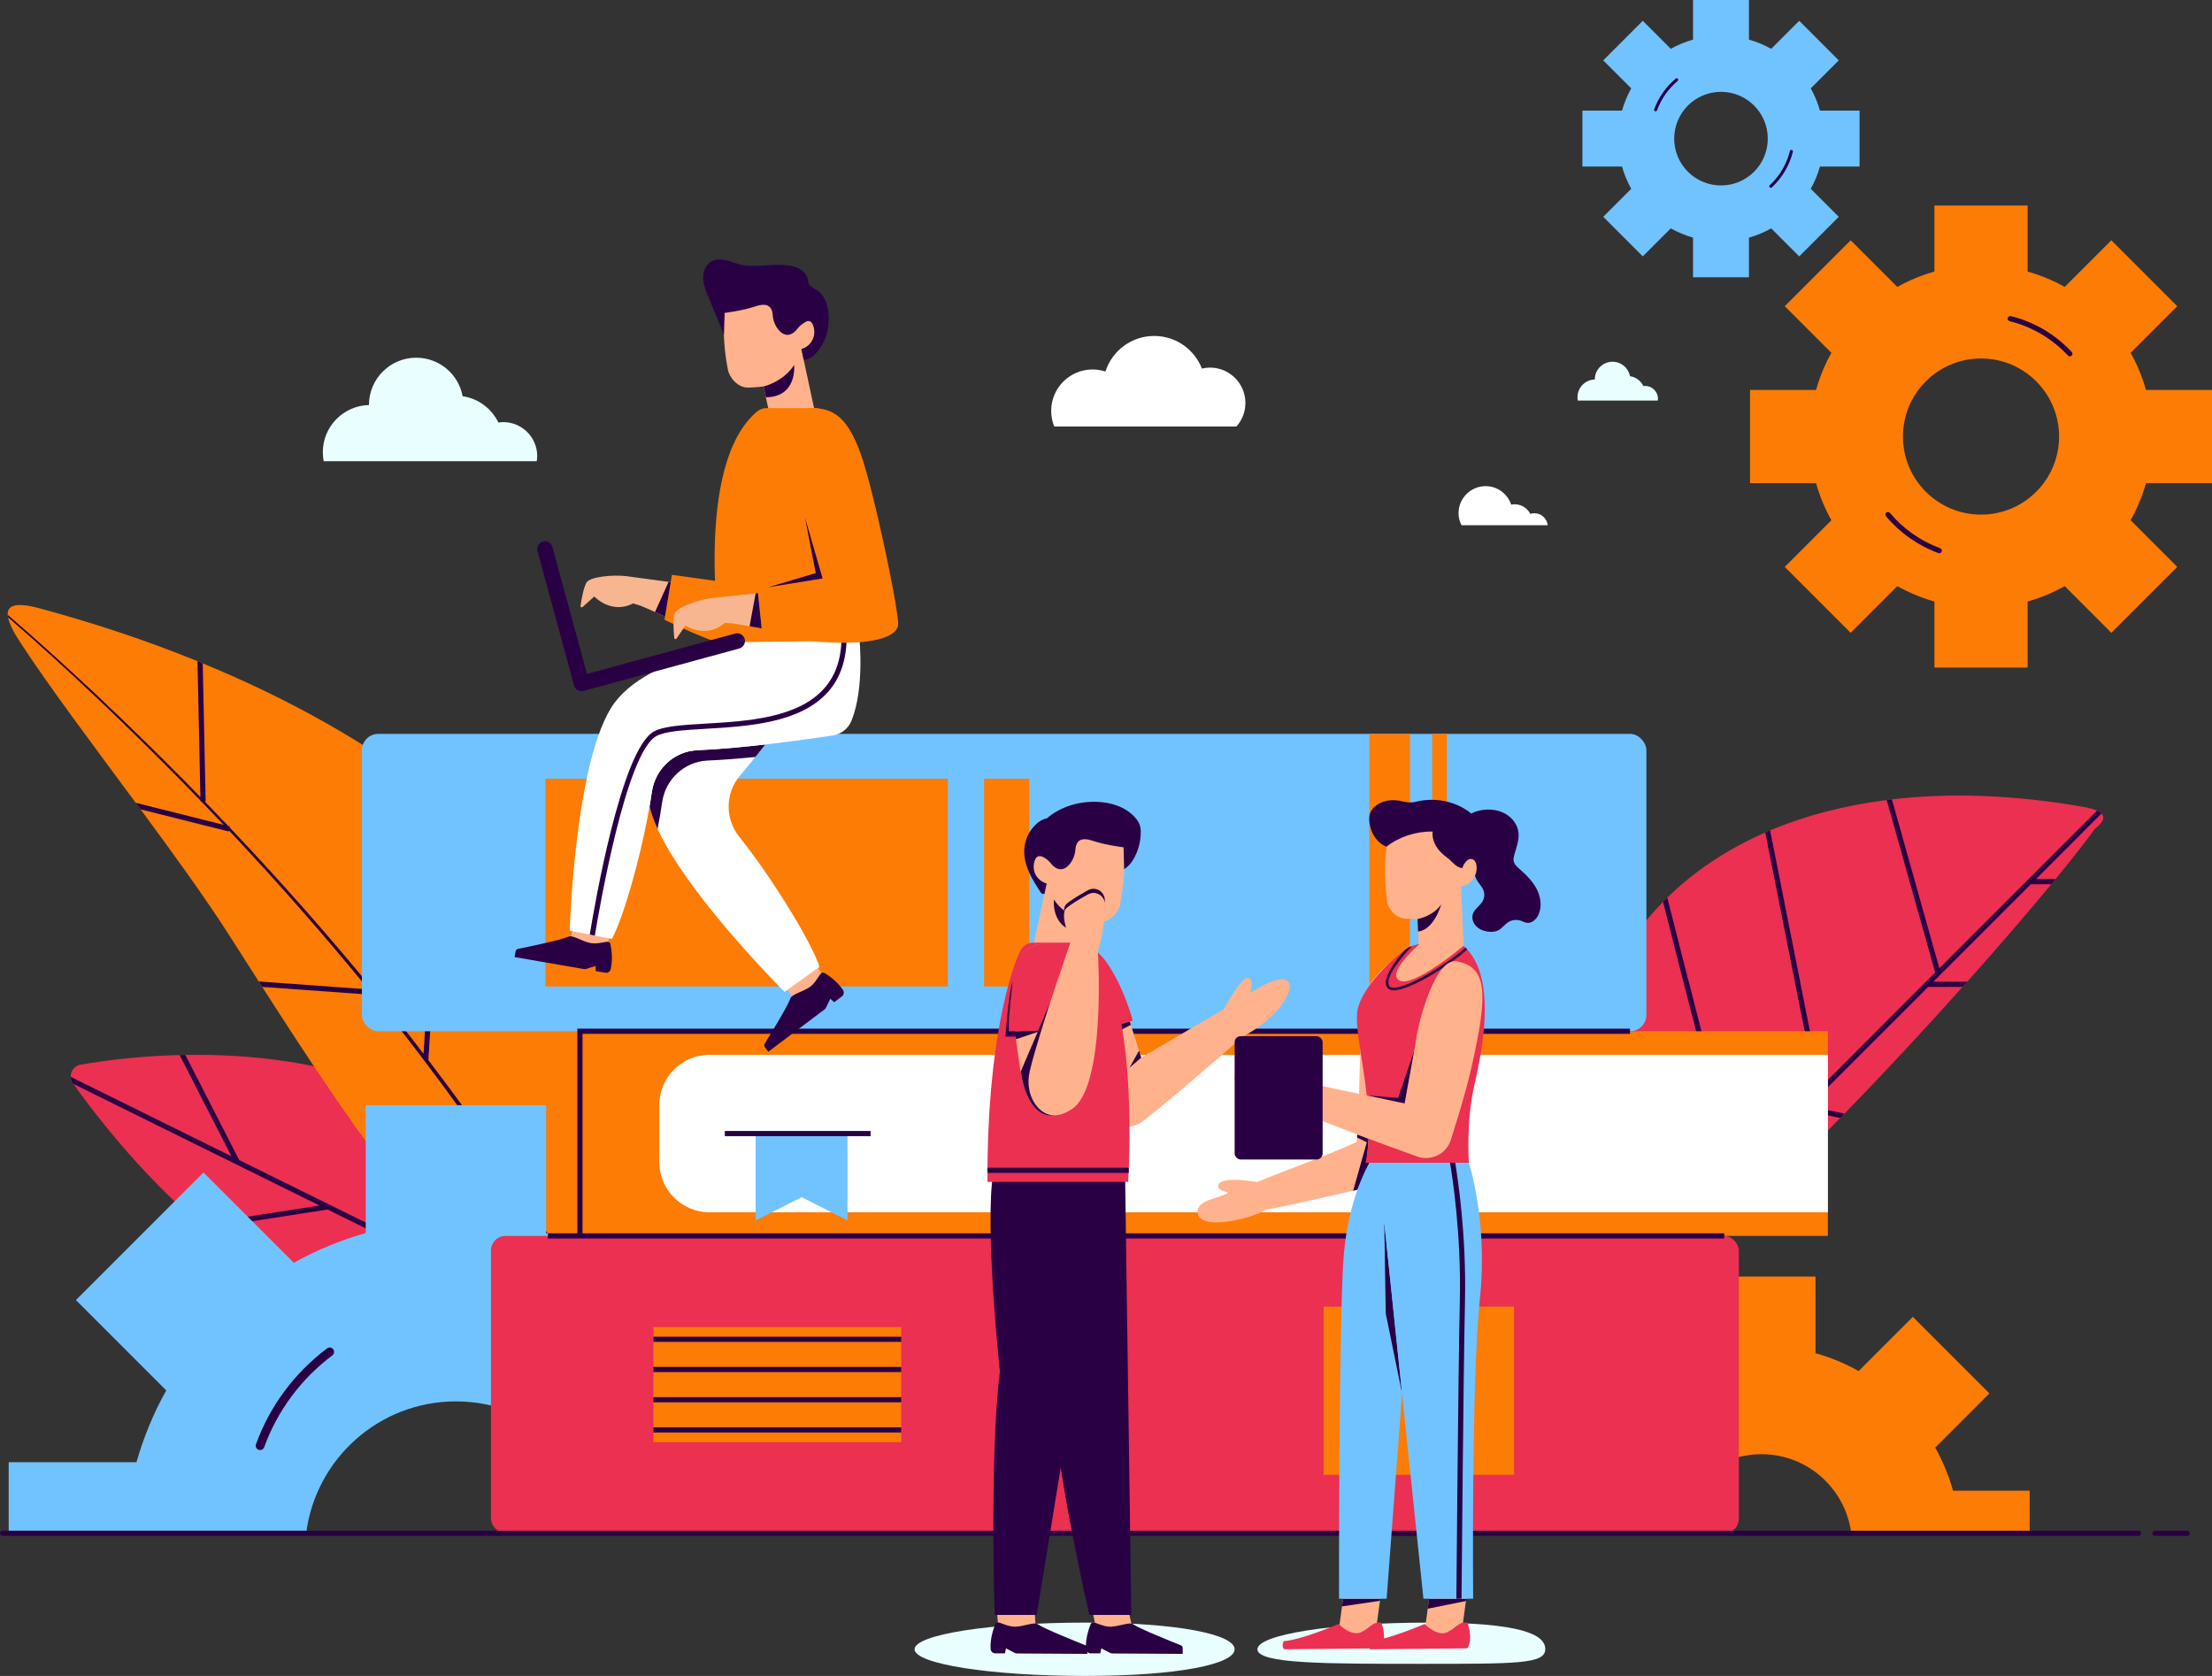 <?xml version="1.0" encoding="UTF-8"?><svg id="Layer_2" xmlns="http://www.w3.org/2000/svg" viewBox="0 0 427.3 323.71"><rect x="0" y="0" width="427.3" height="323.71" fill="#333333" stroke="none"/><defs><style>.cls-1{fill:#f7b690;}.cls-2{fill:#e8feff;}.cls-3{fill:#eb3051;}.cls-4{fill:#fff;}.cls-5{fill:#ffb28c;}.cls-6{fill:#fd7c05;}.cls-7{fill:#71c3ff;}.cls-8{fill:#2a0045;}.cls-9{fill:none;stroke:#2a0045;stroke-miterlimit:10;}</style></defs><g id="OBJECTS"><g><g><path class="cls-3" d="M404.62,160.16c-1.72,2.39-4.31,5.69-7.54,9.63-.27,.33-.54,.66-.83,1-4.45,5.39-10.03,11.88-16.23,18.83-.3,.33-.59,.67-.9,1-7.09,7.92-14.94,16.39-22.81,24.48-.28,.28-.55,.56-.83,.84-5.81,5.94-11.62,11.67-17.14,16.79-.29,.26-.57,.52-.85,.79-11.63,10.71-21.86,18.66-27.9,20.3-.03-.09-.05-.17-.08-.26-.11-.37-.21-.73-.31-1.09-4.54-15.8-5.86-29.79-4.48-41.91,.08-.76,.18-1.52,.29-2.27,2.01-14,7.71-25.4,16.24-34.09,.27-.28,.54-.55,.82-.82,5.33-5.22,11.71-9.42,18.93-12.58,.31-.14,.63-.27,.94-.41,6.83-2.87,14.39-4.83,22.52-5.86,.33-.05,.67-.09,1-.13,11.43-1.34,23.97-.86,37.16,1.48,1.1,.2,1.91,.44,2.47,.7,.38,.18,.66,.36,.85,.56,1.24,1.25-1.12,2.75-1.32,3.02Z"/><path class="cls-8" d="M393.29,169.79h3.79c-.27,.33-.54,.66-.83,1h-3.96l-18.83,18.83h6.56c-.3,.33-.59,.67-.9,1h-6.66l-23.03,23.03,6.88,1.45c-.28,.28-.55,.56-.83,.84l-6.89-1.45-16.4,16.39,6.15,1.85c-.29,.26-.57,.52-.85,.79l-6.1-1.84-21.88,21.88c-.11-.37-.21-.73-.31-1.09l7.23-7.23-11.71-34.68c.08-.76,.18-1.52,.29-2.27l12.21,36.16,17.6-17.61c-2.11-8.07-10.14-38.98-13.57-52.64,.27-.28,.54-.55,.82-.82,2.87,11.42,9.52,37.07,13.57,52.64l15.27-15.26-9.91-49.96c.31-.14,.63-.27,.94-.41l9.82,49.52,22.06-22.07-9.36-33.31c.33-.05,.67-.09,1-.13l9.17,32.63,30.46-30.45c.38,.18,.66,.36,.85,.56l-12.65,12.65Z"/></g><g><g><path class="cls-3" d="M117.97,260.83s-18.61,5.35-43.71-3.31c-.65-.22-1.3-.45-1.96-.7-10.18-3.76-21.36-9.85-32.74-19.52-.34-.28-.67-.57-1.01-.86-8.12-7.04-16.35-15.92-24.38-27.08-.03-.04-.05-.07-.08-.11-.28-.39-.41-.82-.42-1.25-.06-1.08,.67-2.14,1.86-2.35,3.89-.68,10.74-1.66,19.17-1.87,.37-.01,.73-.02,1.1-.02,11.94-.2,26.82,1.19,40.82,7.05,.37,.15,.73,.3,1.09,.46,17.08,7.46,32.7,21.71,39.86,48.05,.12,.43,.23,.85,.34,1.29,.02,.07,.04,.15,.06,.22Z"/><path class="cls-8" d="M117.91,260.61l-15.32-7.57-28.33,4.48c-.65-.22-1.3-.45-1.96-.7l28.74-4.55-37.76-18.65-23.72,3.68c-.34-.28-.67-.57-1.01-.86l23.17-3.59-47.55-23.49s-.05-.07-.08-.11c-.28-.39-.41-.82-.42-1.25l31.03,15.33-10-19.55c.37-.01,.73-.02,1.1-.02l10.41,20.31,35.47,17.52-5.06-30.78c.37,.15,.73,.3,1.09,.46l5.07,30.87,34.79,17.18c.12,.43,.23,.85,.34,1.29Z"/></g><g><path class="cls-6" d="M122.96,270.56c-.12,.48-.26,.96-.4,1.45-.01,.06-.03,.13-.05,.19-15.86-9.79-29.27-23.06-41.24-37.83-.38-.46-.75-.92-1.12-1.39-10.72-13.42-20.31-28.02-29.5-42.36-.22-.35-.45-.7-.67-1.05-1.91-2.98-3.8-5.95-5.68-8.89-4.67-7.3-10.82-15.79-17.14-24.35-.31-.42-.63-.85-.94-1.27-8.22-11.12-16.61-22.26-22.28-30.94-1.31-2-2.17-3.67-2.39-4.9-.04-.16-.06-.31-.06-.46-.11-1.88,1.63-2.48,6.12-1.27,10.39,2.8,20.65,6.19,30.54,10.22,.34,.14,.67,.27,1.01,.42,16.71,6.88,32.34,15.56,45.66,26.15,.32,.25,.64,.51,.96,.77,22.95,18.54,38.88,42.8,41.49,73.33,.08,.82,.14,1.64,.19,2.46,.76,12.24-.61,25.47-4.5,39.72Z"/><path class="cls-8" d="M117.75,259.58c1.81,3.62,3.56,7.28,5.21,10.98-.12,.48-.26,.96-.4,1.45-1.78-4.05-3.66-8.06-5.63-12.02-3.06-5.97-6.29-11.86-9.69-17.65l-25.97-7.97c-.38-.46-.75-.92-1.12-1.39l26.33,8.07c-.97-1.64-1.96-3.29-2.96-4.92-4.84-7.73-9.9-15.34-15.24-22.74-2.14-2.96-4.32-5.88-6.52-8.79-3.18-4.2-6.41-8.35-9.74-12.44l-21.37-1.54c-.22-.35-.45-.7-.67-1.05l21.19,1.53c-8.61-10.55-17.6-20.78-26.94-30.69l-.05,.19-17.02-4.27c-.31-.42-.63-.85-.94-1.27l16.98,4.26c-1.43-1.51-2.87-3.01-4.31-4.51h-.16v-.17c-1.23-1.26-2.45-2.53-3.69-3.79-10.78-10.94-21.89-21.57-33.49-31.63-.04-.16-.06-.31-.06-.46,11.73,10.1,22.97,20.78,33.87,31.77,1.13,1.14,2.24,2.28,3.35,3.42-.07-3.62-.37-17.5-.56-26.24,.34,.14,.67,.27,1.01,.42,.21,10.08,.56,26.42,.57,26.66h-.19c1.53,1.58,3.05,3.16,4.56,4.75l.33,.09-.06,.2c9.6,10.11,18.84,20.56,27.68,31.33h.04v.05s.01,.02,.02,.03c3.31,4.04,6.54,8.15,9.71,12.3l3-49.26c.32,.25,.64,.51,.96,.77l-3.02,49.61h-.09c2.09,2.75,4.16,5.51,6.2,8.3,5.37,7.4,10.47,15,15.35,22.74,4.47,7.22,8.66,14.6,12.6,22.12l10.45-29.44c.08,.82,.14,1.64,.19,2.46l-10.01,28.19c.1,.18,.2,.37,.3,.55Z"/></g></g></g><g><g><g><path class="cls-7" d="M1.68,282.43v13.73H59.14c1.83-14.37,14.07-25.48,28.93-25.48s27.1,11.11,28.93,25.48h57.46v-13.73h-24.68c-1.39-4.88-3.32-9.54-5.75-13.87l17.45-17.45-24.65-24.65-17.45,17.45c-4.33-2.43-9-4.36-13.89-5.75v-24.68h-34.84v24.68c-4.89,1.39-9.55,3.32-13.89,5.75l-17.45-17.45-24.65,24.65,17.45,17.45c-2.43,4.33-4.36,9-5.75,13.87H1.68Z"/><path class="cls-8" d="M64.53,261.21c-.02,.22-.14,.44-.33,.59-6.05,4.54-10.6,10.67-13.17,17.73-.16,.44-.64,.66-1.08,.5-.44-.16-.66-.64-.5-1.08,2.68-7.37,7.43-13.77,13.74-18.51,.37-.28,.9-.2,1.18,.17,.13,.18,.19,.39,.16,.6Z"/></g><path class="cls-6" d="M288.44,287.93v8.23h34.47c1.1-8.62,8.44-15.28,17.35-15.28s16.26,6.66,17.35,15.28h34.47v-8.23h-14.8c-.83-2.93-1.99-5.72-3.45-8.32l10.47-10.47-14.79-14.79-10.47,10.47c-2.6-1.46-5.4-2.62-8.33-3.45v-14.8h-20.9v14.8c-2.93,.83-5.73,1.99-8.33,3.45l-10.47-10.47-14.79,14.79,10.47,10.47c-1.46,2.6-2.62,5.4-3.45,8.32h-14.8Z"/></g><g><g><path class="cls-6" d="M427.3,93.32v-18h-12.75c-.72-2.52-1.71-4.93-2.97-7.17l9.01-9.01-12.73-12.73-9.01,9.01c-2.24-1.26-4.65-2.25-7.17-2.97v-12.75h-18v12.75c-2.53,.72-4.93,1.71-7.17,2.97l-9.01-9.01-12.73,12.73,9.01,9.01c-1.26,2.24-2.25,4.65-2.97,7.17h-12.75v18h12.75c.72,2.53,1.71,4.93,2.97,7.17l-9.01,9.01,12.73,12.73,9.01-9.02c2.24,1.26,4.65,2.26,7.17,2.98v12.75h18v-12.75c2.53-.72,4.93-1.72,7.17-2.98l9.01,9.02,12.73-12.73-9.01-9.01c1.26-2.25,2.25-4.65,2.97-7.17h12.75Zm-44.62,6.08c-8.32,0-15.08-6.75-15.08-15.08s6.75-15.08,15.08-15.08,15.08,6.75,15.08,15.08-6.75,15.08-15.08,15.08Z"/><g><path class="cls-8" d="M374.63,106.86c-.06,0-.12,0-.17-.03-3.92-1.43-7.43-3.89-10.13-7.11-.18-.21-.15-.53,.06-.7,.21-.18,.53-.15,.7,.06,2.59,3.08,5.95,5.44,9.71,6.81,.26,.09,.39,.38,.3,.64-.07,.2-.27,.33-.47,.33Z"/><path class="cls-8" d="M399.85,68.84c-.13,0-.27-.05-.37-.16-3.05-3.28-6.95-5.57-11.27-6.64-.27-.07-.43-.34-.37-.61,.07-.27,.33-.43,.61-.37,4.51,1.12,8.58,3.51,11.76,6.93,.19,.2,.18,.52-.03,.71-.1,.09-.22,.13-.34,.13Z"/></g></g><g><path class="cls-7" d="M359.22,32.17v-10.8h-7.65c-.43-1.51-1.03-2.96-1.78-4.3l5.41-5.41-7.64-7.64-5.41,5.41c-1.34-.75-2.79-1.35-4.3-1.78V0h-10.8V7.65c-1.52,.43-2.96,1.03-4.3,1.78l-5.41-5.41-7.64,7.64,5.41,5.41c-.75,1.34-1.35,2.79-1.78,4.3h-7.65v10.8h7.65c.43,1.52,1.03,2.96,1.78,4.3l-5.41,5.41,7.64,7.64,5.41-5.41c1.34,.75,2.79,1.36,4.3,1.79v7.65h10.8v-7.65c1.52-.43,2.96-1.03,4.3-1.79l5.41,5.41,7.64-7.64-5.41-5.41c.75-1.35,1.35-2.79,1.78-4.3h7.65Zm-26.77,3.65c-4.99,0-9.04-4.05-9.04-9.04s4.05-9.04,9.04-9.04,9.04,4.05,9.04,9.04-4.05,9.04-9.04,9.04Z"/><g><path class="cls-8" d="M319.53,21.21s0-.07,.02-.1c.84-2.3,2.28-4.35,4.16-5.93,.12-.1,.31-.09,.41,.04,.1,.12,.09,.31-.04,.41-1.8,1.52-3.18,3.48-3.99,5.68-.06,.15-.22,.23-.38,.17-.12-.04-.19-.16-.19-.27Z"/><path class="cls-8" d="M341.79,35.98c0-.08,.03-.16,.09-.21,1.92-1.79,3.26-4.07,3.89-6.6,.04-.16,.2-.25,.35-.21,.16,.04,.25,.2,.21,.35-.65,2.64-2.06,5.02-4.06,6.89-.12,.11-.3,.1-.41-.01-.05-.06-.08-.13-.08-.2Z"/></g></g></g></g><g><path class="cls-4" d="M238.86,82.37c1.07-1.21,1.72-2.79,1.72-4.53,0-3.78-3.06-6.84-6.84-6.84-.54,0-1.06,.07-1.56,.19-1.44-3.69-5.02-6.3-9.22-6.3-4.41,0-8.14,2.88-9.42,6.87-.78-.25-1.61-.4-2.48-.4-4.42,0-8,3.58-8,8,0,1.07,.21,2.09,.59,3.02h35.21Z"/><path class="cls-4" d="M298.98,101.45c-.15-1.3-1.24-2.32-2.59-2.32-.27,0-.52,.05-.76,.13-.59-1.1-1.73-1.86-3.06-1.86-.22,0-.44,.03-.65,.07-.7-2.07-2.63-3.57-4.94-3.57-2.89,0-5.23,2.34-5.23,5.23,0,.84,.22,1.62,.57,2.32h16.66Z"/><path class="cls-2" d="M103.68,89.09c.05-.32,.1-.64,.1-.98,0-3.64-2.95-6.58-6.58-6.58-.31,0-.61,.05-.92,.09-1.29-2.69-3.85-4.64-6.91-5.09-.79-4.24-4.5-7.44-8.97-7.44-5.04,0-9.13,4.09-9.13,9.13,0,0,0,0,0,.01-4.94,.12-8.91,4.15-8.91,9.12,0,.59,.06,1.17,.17,1.73h41.15Z"/><path class="cls-2" d="M320.23,77.38c.02-.12,.04-.24,.04-.37,0-1.36-1.11-2.47-2.47-2.47-.12,0-.23,.02-.34,.03-.48-1.01-1.45-1.74-2.59-1.91-.3-1.59-1.69-2.79-3.37-2.79-1.89,0-3.43,1.53-3.43,3.43,0,0,0,0,0,0-1.85,.04-3.34,1.56-3.34,3.42,0,.22,.02,.44,.06,.65h15.45Z"/></g><g><g><rect class="cls-7" x="69.91" y="141.75" width="248.13" height="57.44" rx="3.16" ry="3.16"/><g><rect class="cls-6" x="105.35" y="150.4" width="77.75" height="40.14"/><rect class="cls-6" x="190.1" y="150.4" width="8.75" height="40.14"/><rect class="cls-6" x="264.52" y="141.75" width="7.84" height="57.44"/><rect class="cls-6" x="276.67" y="141.75" width="2.84" height="57.44"/></g></g><g><g><rect class="cls-6" x="112.03" y="199.19" width="241.06" height="39.53"/><path class="cls-4" d="M137.08,203.74h216.02v30.42H137.08c-5.37,0-9.73-4.36-9.73-9.73v-10.97c0-5.37,4.36-9.73,9.73-9.73Z"/><polygon class="cls-7" points="163.72 235.74 154.85 231.24 145.97 235.74 145.97 218.95 163.72 218.95 163.72 235.74"/></g><g><polyline class="cls-9" points="112.03 238.72 112.03 199.19 314.87 199.19"/><line class="cls-9" x1="140.02" y1="218.95" x2="168.18" y2="218.95"/></g></g><g><g><rect class="cls-3" x="94.84" y="238.72" width="241.06" height="57.44" rx="2.83" ry="2.83"/><rect class="cls-6" x="126.22" y="256.32" width="47.87" height="22.23"/><g><rect class="cls-6" x="255.68" y="252.37" width="9.29" height="32.5"/><rect class="cls-6" x="269.43" y="252.37" width="9.29" height="32.5"/><rect class="cls-6" x="283.18" y="252.37" width="9.29" height="32.5"/></g></g><g><line class="cls-9" x1="105.85" y1="238.72" x2="333.08" y2="238.72"/><g><line class="cls-9" x1="126.22" y1="258.69" x2="174.1" y2="258.69"/><line class="cls-9" x1="126.22" y1="264.52" x2="174.1" y2="264.52"/><line class="cls-9" x1="126.22" y1="270.36" x2="174.1" y2="270.36"/><line class="cls-9" x1="126.22" y1="276.19" x2="174.1" y2="276.19"/></g></g></g></g><g><path class="cls-8" d="M413.12,296.66H.5c-.28,0-.5-.22-.5-.5s.22-.5,.5-.5H413.12c.28,0,.5,.22,.5,.5s-.22,.5-.5,.5Z"/><path class="cls-8" d="M422.5,296.66h-6.25c-.28,0-.5-.22-.5-.5s.22-.5,.5-.5h6.25c.28,0,.5,.22,.5,.5s-.22,.5-.5,.5Z"/></g><g><path class="cls-2" d="M238.5,318.56c0,2.85-10.77,5.15-28.93,5.15s-32.9-2.31-32.9-5.15,14.73-5.15,32.9-5.15,28.93,2.31,28.93,5.15Z"/><g><g><g><g><polygon class="cls-5" points="219.09 316.18 212.07 316.04 210.34 307.94 217.37 308.08 219.09 316.18"/><path class="cls-8" d="M210.71,313.67c-.29,.69-1.04,2.68-.94,4.79,.02,.48,.42,.88,.91,.89h1.87s.2-.97,.2-.97l1.66,.87c.15,.08,.32,.12,.49,.12l13.56,.08v-1.13c0-.23-.13-.44-.35-.53-1.59-.63-7.97-3.19-9.18-4.04-.77-.54-2.64,.41-4.39,.45-1.47,.03-2.85-.88-3.43-.82-.18,.02-.33,.13-.39,.29Z"/></g><g><path class="cls-8" d="M217.33,226.34l1.21,85.59h-8.11s-6.39-27.53-7.28-43.98c0,0-8.32-30.86-8.45-41.57l22.65-.03Z"/><polygon class="cls-8" points="204.91 283.44 214.23 226.37 206.74 294.12 204.91 283.44"/></g></g><g><g><polygon class="cls-5" points="200.16 316.18 192.98 316.04 192.32 307.94 199.7 308.08 200.16 316.18"/><path class="cls-8" d="M192.29,313.67c-.29,.69-1.04,2.68-.94,4.79,.02,.48,.42,.88,.91,.89h1.87s.2-.97,.2-.97l1.66,.87c.15,.08,.32,.12,.49,.12l13.56,.08v-1.13c0-.23-.13-.44-.35-.53-1.59-.63-7.97-3.19-9.18-4.04-.77-.54-2.64,.41-4.39,.45-1.47,.03-2.85-.88-3.43-.82-.18,.02-.33,.13-.39,.29Z"/></g><g><path class="cls-8" d="M214.23,226.37l-13.97,85.56h-8.11s-1.01-30.7,1-47.06c0,0-3.01-27.93-1.26-38.5h22.34Z"/><g><path class="cls-8" d="M196.62,236.3s-.03,0-.05,0c-.19-.02-.35-.14-.42-.32l-3.25-8.62c-.06-.15-.04-.33,.06-.46,.09-.14,.25-.22,.41-.22h8.69c.18,0,.35,.1,.44,.26,.09,.16,.08,.35-.02,.51l-5.44,8.62c-.09,.15-.25,.23-.42,.23Zm-2.53-8.62l2.64,7.01,4.42-7.01h-7.06Z"/><path class="cls-8" d="M200.16,264.23s.01,.07,0,.11l-4.83,47.59h-1l4.83-47.64-3.03-28.43c-.03-.27,.17-.52,.44-.55,.28-.03,.52,.17,.55,.44l3.04,28.48Z"/></g></g></g></g><g><path class="cls-5" d="M214.92,158.14c-3.18-2.78-9.45-1.59-11.81,1.12-1.01,1.16-.47,5.29-.63,6.88-.64-.28-1.79-1.71-2.52-.42-.99,1.76,.13,4.48,2.23,4.94l-2.79,12.99,8.47,1.82,1.63-7.59c1,.14,1.99,.18,2.87,.22,2.26,.09,3.75-2.16,4-3.39,.91-4.48,1.72-13.79-1.46-16.57Z"/><path class="cls-8" d="M217.16,167.88l-.12-4.22s-3.47-.42-5.81-1.22c-2.35-.8-3.38-.2-3.51,1.82-.13,2.03-2.44,5.64-4.95,2.23,0,0-2.21-2.35-2.89-.27-.78,2.39,.88,4.07,2.31,4.43l-.43,2.02c-.2,0-.54-.02-.65-.19-.85-1.31-1.71-2.62-2.34-4.05-.63-1.43-1.02-2.99-.9-4.55,.14-1.81,1.01-3.55,2.36-4.76,.56-.5,1.23-.93,1.98-1.04,2.64-2.26,6.11-3.3,9.58-3.21,2.72,.07,5.53,.93,7.38,2.92,.43,.46,.8,.98,1,1.57,.17,.5,.2,1.03,.19,1.56-.02,1.76-.52,3.52-1.41,5.04-.43,.74-1.03,1.47-1.77,1.9Z"/><path class="cls-8" d="M209.49,177.88s-3.68-.8-5.9-4.12c0,0-.66,6.15,5.45,6.22l.45-2.1Z"/></g><g><g><path class="cls-5" d="M248.82,189.6c-1.44-1.75-7.31,2.19-7.31,2.19,0,0,.87-2.26-.32-2.9-1.19-.64-4.81,6.05-4.81,6.05,0,0-7.4,4.35-15.92,9.33-1.36-4.23-2.36-7.37-2.6-8.3-1.01-3.84-5.08-13.85-9.47-12.36-6.53,2.21-7.01,5.92-1.84,19.83,.81,2.15,1.83,4.6,3.02,7.2,.49,1.09,1.01,2.21,1.55,3.34,1.81,3.83,6.74,4.98,10.04,2.31,.86-.69,1.71-1.38,2.55-2.07,8.82-7.25,16.41-14.04,16.41-14.04,6.35-3.24,10.16-8.85,8.71-10.59Z"/><path class="cls-3" d="M204.8,201.29s-2-7.1-1.97-12.35c.02-3.31,2.62-6.16,5.93-6.12,1.51,.02,3.15,.61,4.56,2.46,3.75,4.94,5.5,11.86,5.5,11.86l-14.02,4.15Z"/><polygon class="cls-8" points="205.71 201.02 206.73 203.93 218.45 197.96 218.25 197.31 205.71 201.02"/><polygon class="cls-8" points="220.46 204.28 218.19 206.24 220.03 202.94 220.46 204.28"/></g><g><path class="cls-3" d="M190.75,228.28h27.17s2.43-34.66-7.11-45.51c-.49-.56-1.3-.74-2.04-.69h-9.34c-.97,.06-1.83,.62-2.27,1.48-1.9,3.72-6.53,18.02-6.41,44.71Z"/><rect class="cls-8" x="190.75" y="225.55" width="27.29" height="1"/></g><g><g><path class="cls-5" d="M205.99,213.53c-.6,.88-1.33,1.52-2.23,1.82,0,0-4.98,1.59-6.6-8.38-.01-.04-.02-.07-.02-.11-1.63-10.08-2.62-20.92,1.86-23.76,4.46-2.82,8.74,2.37,9.28,8.49,.45,5.16,1.01,17.14-2.29,21.94Z"/><path class="cls-3" d="M194.87,199.19s-.06-7.38,1.36-12.43c.9-3.18,4.15-5.25,7.33-4.34,1.45,.41,2.88,1.42,3.75,3.58,2.31,5.75,2.18,12.89,2.18,12.89l-14.62,.31Z"/><path class="cls-8" d="M205.62,196.61l-2.75-2.98-2.33,5.45-4.44,.12h-1.22c-.17-2.41,.73-9.54,.73-9.54-.71,1.64-1.39,10.55-1.39,10.55h2l.06,.52,4.18-1.42-3.29,7.68c1.63,9.97,6.6,8.38,6.6,8.38,.89-.31,1.63-.94,2.23-1.82l-.37-16.92Z"/></g><g><path class="cls-8" d="M213.41,173.76c0,.27,0,.55,0,.83-.07-1.61-1.8-2.59-3.22-1.81-1.64,.9-3.56,2.04-4.26,2.75-.18,.18-.31,.45-.35,.78-.01,0-.02-.01-.04-.01-.05-.68,.06-1.27,.39-1.61,.7-.7,2.62-1.85,4.26-2.75,1.42-.78,3.14,.2,3.22,1.82Z"/><path class="cls-5" d="M198.91,206.93c-.56,2.37-.1,4.97,1.39,6.75,1.37,1.64,3.56,2.72,6.85,.48,6.58-4.48,4.93-30.38,4.93-30.38,0,0,1.5-4.94,1.33-9.19-.07-1.62-1.8-2.6-3.21-1.82-1.64,.91-3.56,2.05-4.26,2.75-1.3,1.31,.92,6.31,.92,6.31,0,0-6.08,17.26-7.95,25.1Z"/></g></g></g></g></g><g><path class="cls-2" d="M298.5,318.56c0,2.85-5.65,2.81-23.82,2.81s-31.78,.04-31.78-2.81,14.73-5.15,32.9-5.15,22.71,2.31,22.71,5.15Z"/><g><g><path class="cls-5" d="M268.27,188c-5.41,.26-5.21,9.47-5.49,15.04-.13,2.45-.31,13.76-.71,17.54-6.42,2.91-12.8,5.09-19.28,7.75-1.61-.33-6.43-.94-7.3,.3-.87,1.23,1.39,1.45,1.69,1.75-1.14,1.06-6.75,1.32-5.69,4.32,1.05,3,10.77,.53,12.95-1.01,6.03-1.17,11.17-2.37,17.3-3.78,1.27-.29,4.18-1.03,5.84-1.42,1.66-.39,3.11-2.08,3.46-3.56,.54-2.28,1.13-5.94,1.51-7.69,.64-2.99,1.4-9.44,1.56-11.05,.67-6.56,2.2-18.59-5.84-18.2Z"/><path class="cls-8" d="M262.19,219.12l2.18,.82s-.25,4.07-.54,4.65h.71s-2.31,5.21-2.31,5.21l-.84,.2,2.64-9.37-1.88-.92,.04-.58Z"/></g><g><g><rect class="cls-5" x="273.85" y="171.15" width="8.66" height="13.26" transform="translate(563.59 343.71) rotate(177.59)"/><path class="cls-5" d="M281.89,183.25s6.21,1.11,3.1,21.68c-1.39,9.19-3.04,19.66-3.04,19.66h-17.41s1.52-11.2-.98-19.61c-2.49-8.42-.77-14.23,4.25-18.47,3.85-3.25,6-4.13,7.17-4.39,1.18-.25,6.89,1.13,6.89,1.13Z"/><path class="cls-3" d="M284.81,209.59c-1.63,6.96-1.07,15-1.07,15h-19.91c.11-.51,.19-1.04,.26-1.56,1.42-10.14-2.33-21.96-1.95-27.17,.16-2.28,1.7-4.77,3.53-6.95,2.04-2.43,4.43-4.48,5.73-5.43,.36-.26,.64-.44,.8-.51,.2-.09,.38-.16,.55-.23,.81-.31,1.33-.38,1.43-.38-.32,.28-6.49,5.72-3.81,7.05,2.75,1.37,12.35-6.72,12.35-6.72,.13,.11,.25,.22,.37,.35,.12,.11,.24,.23,.34,.35,5.6,6.08,2.93,19.51,1.38,26.2Z"/><path class="cls-8" d="M283.43,183.39c-3.74,3.35-11.15,7.88-14.19,7.88-.15,0-.29-.01-.42-.03-.47-.08-.8-.31-.96-.68-.77-1.71,1.6-4.89,3.54-7.08,.36-.26,.64-.44,.8-.51,.2-.09,.38-.16,.55-.23-2.16,2.28-5.18,5.98-4.44,7.61,.1,.21,.29,.34,.6,.4,2.52,.43,10.38-4.35,14.18-7.71,.12,.11,.24,.23,.34,.35Z"/></g><g><polygon class="cls-8" points="264.03 211.6 271.35 213.15 273.22 202.88 270.08 212.05 264.03 211.6"/><path class="cls-5" d="M281.38,185.68c-4.02-.73-7.28,11.18-7.82,15.07-.17,1.21-1.06,6.17-2.22,12.39-10.23-2.16-19.54-4.13-19.54-4.13,0,0-5.64-4.74-6.51-3.88-.85,.84,.72,2.55,.72,2.55,0,0-6.74-1.81-7.46,.05-.73,1.85,4.71,5.62,11.64,6.71,0,0,9.07,3.68,19.49,7.47,1.35,.5,2.73,.99,4.11,1.48,2.67,.95,5.6-.5,6.47-3.2,.53-1.65,1.03-3.28,1.51-4.86,1.01-3.36,1.88-6.52,2.49-9.21,3.23-14.28,3.09-19.36-2.88-20.44Z"/><g><rect class="cls-8" x="238.5" y="200.14" width="17" height="23.82" rx="1.16" ry="1.16"/><g><line class="cls-9" x1="243.85" y1="213.94" x2="249.89" y2="207.9"/><line class="cls-9" x1="242.55" y1="218.39" x2="251.46" y2="209.47"/></g></g></g></g><g><path class="cls-8" d="M286.13,156.49c1.54-.26,3.18-.11,4.56,.63,1.38,.74,2.45,2.11,2.64,3.66,.18,1.45-.4,2.88-.8,4.29-.11,.41-.21,.83-.13,1.25,.13,.64,.66,1.11,1.15,1.54,1.28,1.13,2.53,2.36,3.31,3.88,.78,1.52,1.05,3.39,.33,4.95-.41,.9-1.3,1.71-2.27,1.55-.39-.06-.74-.27-1.12-.4-.82-.28-1.76-.17-2.48,.3-.67,.44-1.15,1.15-1.85,1.53-.61,.33-1.34,.37-2.03,.28-.86-.12-1.71-.45-2.31-1.08-.6-.63-.89-1.58-.59-2.39,.35-.97,1.38-1.53,1.88-2.43,.35-.64,.4-1.43,.14-2.11-.29-.73-.9-1.28-1.28-1.97-1.3-2.32,.26-5.44-.94-7.81-.3-.6-.76-1.11-.99-1.74-.86-2.36,.55-3.55,2.77-3.92Z"/><path class="cls-5" d="M270.01,158.58c3.1-2.55,9.53-1.51,11.83,1.25,.98,1.18,.46,5.24,.55,6.83,.65-.26,1.84-1.7,2.54-.38,1.03,1.94-.49,4.91-2.92,4.91-.04,.36-.09,.76-.14,1.09-.23,1.71-1.3,3.18-2.63,4.04-2.3,1.49-5.44,1.19-7.61,1.13-2.17-.07-3.57-2.16-3.7-3.33-.48-4.27-1.02-12.99,2.08-15.54Z"/><path class="cls-8" d="M273.83,177.51s2.94-.48,4.57-2.82c0,0-1.34,4.92-4.47,5.23l-.1-2.41Z"/><path class="cls-8" d="M282.5,167.65c-1.13,.05-2.02-1.32-2.94-1.98-.82-.59-1.57-1.3-2.1-2.16-.53-.86-.83-1.89-.71-2.89-3.14-.07-6.46,.99-8.93,2.92-1.88-.74-3.07-2.71-3.29-4.72-.07-.64-.05-1.31,.2-1.9,.21-.51,.59-.94,1.02-1.28,1.43-1.13,3.39-1.31,5.18-.85,.83,.21,1.69,.29,2.52,.08,3.63-.91,7.67-.18,10.6,2.14,.57,.45,1.12,.98,1.39,1.66,.2,.5,.25,1.06,.27,1.6,.12,2.2,.15,4.53-.53,6.63-.11-.59-.56-1.01-1.16-.99-.6,.01-1.42,1.15-1.51,1.75Z"/></g><g><g><g><polygon class="cls-5" points="265.65 315.97 258.47 315.97 259.64 307.32 266.83 307.32 265.65 315.97"/><path class="cls-3" d="M266.94,313.65c.24,.77,.82,2.98,.02,4.52-.07,.13-.21,.21-.35,.21l-18.55,.18c-.59-.58-.09-1.58-.09-1.58,3.34-.17,10.61-3.31,10.61-3.31,0,0,2.45,2.54,4.39,1.58,1.83-.91,1.98-1.83,3.58-1.88,.17,0,.34,.11,.39,.28Z"/><polygon class="cls-8" points="259.44 308.8 259.24 310.28 266.57 309.2 266.63 308.8 259.44 308.8"/></g><path class="cls-7" d="M264.54,224.59s-3.95,6.45-4.94,17.57c-.99,11.12-.94,66.64-.94,66.64h9.2l6.34-84.21h-9.65Z"/><polygon class="cls-8" points="270.84 269.13 267.4 236.11 267.69 253.7 270.84 269.13"/></g><g><g><polygon class="cls-5" points="282.27 315.97 275.09 315.97 276.26 307.32 283.44 307.32 282.27 315.97"/><path class="cls-3" d="M283.56,313.65c.24,.77,.82,2.98,.02,4.52-.07,.13-.21,.21-.35,.21l-18.55,.18c-.59-.58-.09-1.58-.09-1.58,3.34-.17,10.61-3.31,10.61-3.31,0,0,2.45,2.54,4.39,1.58,1.83-.91,1.98-1.83,3.58-1.88,.17,0,.34,.11,.39,.28Z"/><polygon class="cls-8" points="276.06 308.8 275.79 310.73 283.18 309.24 283.24 308.8 276.06 308.8"/></g><g><path class="cls-7" d="M285.86,251.02c-1.63,15.08-1.29,57.78-1.29,57.78h-9.6l-8.77-84.21h17.54s3.75,11.35,2.12,26.43Z"/><path class="cls-8" d="M283,251.21c-.31,13.81-.62,52.76-.67,57.59h-1c.05-4.8,.36-43.78,.67-57.61,.29-12.91-1.47-24.09-1.9-26.6h1.01c.48,2.86,2.17,13.92,1.89,26.62Z"/></g></g></g></g></g><g><g><path class="cls-1" d="M155.52,100.71c-.48-15.46-2.07-20.63-8.85-20.17-4.57,.32-4.77,13.37-4.26,17.48,.19,1.49,.7,8.33,1.27,16.47-9.52-1.48-19.36-2.75-22.06-3.12-.16-.03-.33-.05-.51-.07-.03,0-.09-.01-.11-.02,0,0,0,0,0,0-2.78-.3-7.1,.13-7.72,1.26-.59,1.07-.97,3.37-1.14,4.5-.03,.22,.23,.36,.4,.21l2.26-2.04s3.25,3.53,7.5,1.34l1.45,.45c3.2,1.27,10.35,5.01,20.68,8.19,1.11,.34,2.22,.68,3.34,1.01,3.34,1,6.75-1.35,7.01-4.83,.13-1.71,.25-3.43,.35-5.13,.35-5.72,.54-11.24,.4-15.54Z"/><path class="cls-6" d="M142.46,112.79s-.98-22.4,.07-26.86c1.05-4.47,4.15-6.7,7.38-5.52,3.23,1.18,5.43,3.26,6.01,10.68,.59,7.42-.87,30.27-1.72,33.67-.85,3.4-10.24,2.6-25.84-5.05l1.44-8.68,12.65,1.76Z"/><polygon class="cls-8" points="129.57 112.44 128.47 119.09 126.53 118.21 129.16 112.38 129.57 112.44"/></g><g><g><g><polygon class="cls-5" points="154.41 194.62 160.1 190.22 155.8 183.33 149.96 187.84 154.41 194.62"/><path class="cls-8" d="M159.23,187.91c.65,.38,2.43,1.54,3.61,3.29,.27,.4,.19,.96-.2,1.25l-1.5,1.13-.75-.67-.81,1.69c-.07,.15-.18,.29-.32,.39l-10.84,8.15-.68-.9c-.14-.19-.15-.44-.03-.64,.9-1.45,4.5-7.31,4.96-8.72,.3-.9,2.36-1.25,3.79-2.26,1.2-.85,1.77-2.41,2.27-2.7,.15-.09,.34-.09,.49,0Z"/></g><g><path class="cls-4" d="M149.65,112.98s9.05,6.77,10.43,13.83c0,0-9.42,14.02-17.08,22.93-2.92,3.4-3,8.39-.19,11.89,6.11,7.6,13.9,20.19,15.49,25.11l-6.74,4.85s-23.87-23.74-26.19-36.39c-2.55-13.88,16.04-35.66,24.28-42.21Z"/><path class="cls-8" d="M147.84,143.8c-.64,.82-1.27,1.62-1.91,2.41-3.15,.31-6.33,.57-9.21,.69-4.5,.19-8.18,3.61-8.81,8.07-.23,1.61-.53,3.34-.88,5.14-.71-1.54-1.24-3.01-1.55-4.36,.16-.95,.31-1.88,.44-2.77,.64-4.46,4.31-7.88,8.81-8.07,4.08-.18,8.74-.62,13.11-1.11Z"/></g></g><g><g><polygon class="cls-5" points="109.71 183.39 116.81 184.52 118.88 176.66 111.59 175.5 109.71 183.39"/><path class="cls-8" d="M117.9,182.3c.17,.73,.55,2.82,.08,4.88-.11,.47-.57,.8-1.05,.71l-1.85-.32-.03-1-1.78,.57c-.16,.05-.33,.06-.5,.03l-13.36-2.31,.19-1.11c.04-.23,.21-.41,.44-.46,1.67-.34,8.41-1.74,9.75-2.36,.86-.4,2.53,.87,4.25,1.21,1.44,.29,2.96-.36,3.52-.2,.17,.05,.3,.18,.34,.35Z"/></g><g><path class="cls-4" d="M164.49,139.2c-.61,1.53-2,2.61-3.63,2.86-4.96,.75-17.03,2.46-26.13,2.85-4.5,.19-8.17,3.61-8.81,8.07-1.38,9.65-5.23,23.88-7.73,28.38l-3.28-.65-.98-.19-3.88-.77s1.01-33.64,8.65-43.99c7.6-10.26,31.62-13.43,43.85-12.8,.35,.01,.68,.03,1,.06,.9,.06,1.73,.15,2.46,.26,0,0,1.03,9.6-1.52,15.92Z"/><path class="cls-8" d="M163.55,123.02c0,4.36-1.21,7.92-3.58,10.61-5.38,6.07-15.52,6.66-23.66,7.14-4.2,.25-7.83,.46-9.54,1.42-5.84,3.26-11.02,33.42-11.86,38.52l-.98-.19c.87-5.38,6.06-35.68,12.36-39.21,1.9-1.06,5.46-1.27,9.96-1.54,7.96-.46,17.87-1.04,22.97-6.81,2.25-2.55,3.35-5.83,3.33-10,.35,.01,.68,.03,1,.06Z"/></g></g></g><g><rect class="cls-5" x="147.6" y="67.74" width="8.66" height="13.73" transform="translate(316.14 115.64) rotate(167.87)"/><path class="cls-6" d="M166.21,123.74l-27.04,.33s-5.28-34.1,7.03-44.55c.57-.48,1.3-.74,2.04-.69h9.34c.97,.06,1.83,.62,2.27,1.48,1.9,3.72,6.49,16.72,6.36,43.42Z"/><path class="cls-8" d="M112.33,133.51c-.26,0-.52-.07-.74-.2-.35-.2-.6-.52-.7-.91l-7.07-25.97c-.22-.8,.25-1.62,1.05-1.84,.8-.22,1.62,.25,1.84,1.05l6.68,24.52,28.62-7.79c.8-.22,1.62,.25,1.84,1.05,.22,.8-.25,1.62-1.05,1.84l-30.07,8.19c-.13,.04-.26,.05-.39,.05Z"/><g><path class="cls-1" d="M168.47,96.97c-4.17-14.89-6.95-19.53-13.43-17.46-4.36,1.4-1.42,14.12,.05,18,.54,1.4,2.67,7.92,5.18,15.69-9.6,.84-19.46,1.97-22.17,2.25-.16,.01-.33,.03-.51,.05-.03,0-.09,0-.11,.01,0,0,0,0,0,0-2.77,.38-6.87,1.83-7.2,3.08-.31,1.18-.14,3.51-.03,4.64,.02,.22,.31,.29,.44,.11l1.71-2.52s4.01,2.65,7.6-.5l1.51,.09c3.41,.46,11.25,2.39,22.04,3,1.16,.07,2.32,.13,3.48,.18,3.48,.17,6.23-2.93,5.65-6.37-.29-1.69-.58-3.39-.89-5.07-1.04-5.64-2.17-11.04-3.33-15.18Z"/><path class="cls-6" d="M159,112.03s-6.89-21.33-7.07-25.92c-.18-4.58,2.22-7.56,5.65-7.28,3.42,.28,6.1,1.7,8.64,8.7,2.54,7,7.2,29.42,7.29,32.92,.08,3.5-9.18,5.23-26.25,2l-.92-8.75,12.67-1.67Z"/><polygon class="cls-8" points="146.42 114.54 147.14 121.39 144.8 120.96 145.97 114.59 146.42 114.54"/><polygon class="cls-8" points="158.9 111.73 148.34 113.44 157.58 110.7 155.5 99.95 158.9 111.73"/></g></g><g><path class="cls-5" d="M157.04,62.48c-.73-1.29-1.88,.14-2.52,.42-.15-1.58,.38-5.72-.63-6.88-2.35-2.71-8.63-3.9-11.81-1.12s-2.37,12.09-1.46,16.57c.25,1.23,1.74,3.48,4,3.39,2.26-.09,5.2-.22,7.35-1.95,1.24-.99,2.15-2.6,2.26-4.32,.02-.33,.05-.75,.07-1.12,2.41-.09,3.79-3.11,2.72-5Z"/><path class="cls-8" d="M155.25,69.45l-.43-2.02c1.43-.36,3.04-2.03,2.31-4.43-.74-2.4-2.89,.27-2.89,.27-2.51,3.41-4.82-.2-4.95-2.23-.13-2.03-1.16-2.62-3.51-1.82-2.35,.8-5.81,1.22-5.81,1.22l-.12,4.22c-1-2.38-1.99-4.87-2.99-7.26-.49-1.17-.99-2.37-1.03-3.63-.05-1.26,.45-2.63,1.55-3.26,.98-.57,2.22-.45,3.32-.13,1.09,.32,2.15,.8,3.28,.92,2.32,.24,4.49-.22,6.82-.14,1.09,.04,2.2,.11,3.2,.54,1,.43,1.89,1.28,2.07,2.35,.04,.22,.05,.44,.12,.64,.23,.68,1.01,.97,1.62,1.35,1.58,1.01,2.18,3.04,2.26,4.91,.08,1.75-.19,3.54-.97,5.1-.79,1.56-2.09,3.42-3.84,3.42Z"/><path class="cls-8" d="M147.51,74.64s3.68-.8,5.9-4.12c0,0,.66,6.15-5.45,6.22l-.45-2.1Z"/></g></g></g></svg>